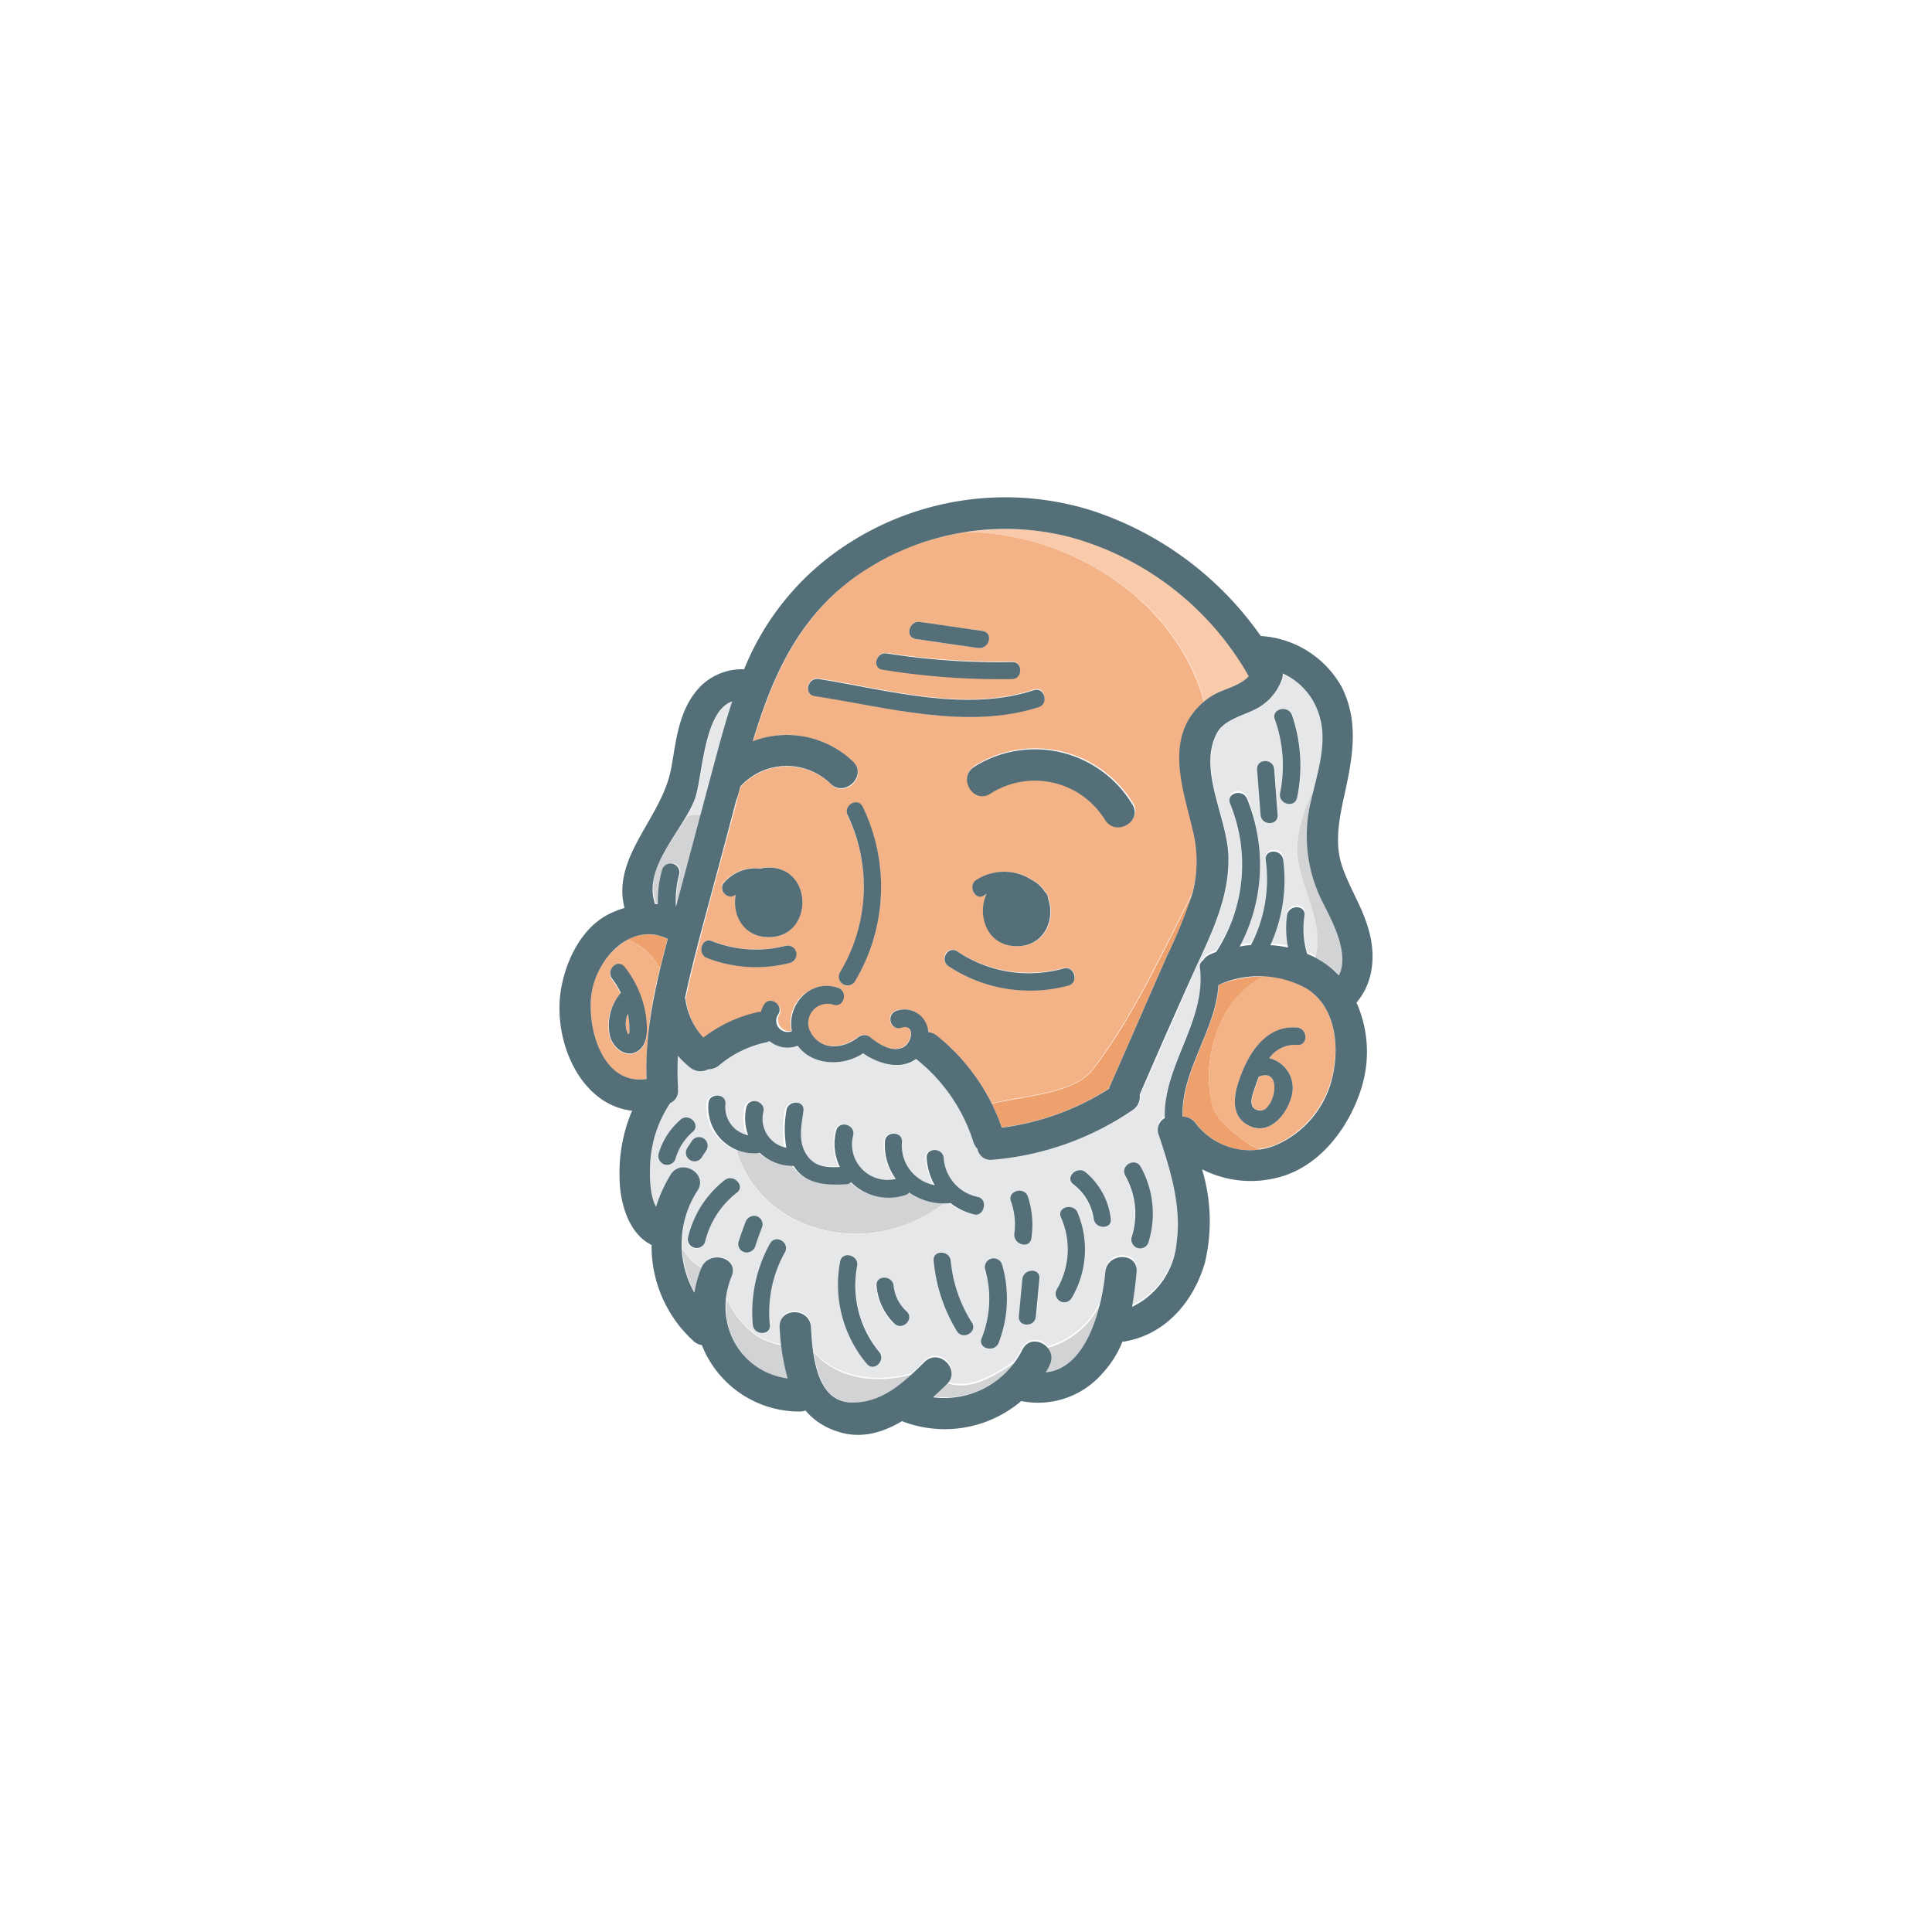 <svg id="圖層_1" data-name="圖層 1" xmlns="http://www.w3.org/2000/svg" viewBox="0 0 226.77 226.77"><defs><style>.cls-1{fill:#eea16c;}.cls-2{fill:#f4b387;}.cls-3{fill:#d1d3d4;}.cls-4{fill:#e6e7e8;}.cls-5{fill:#f9cbab;}.cls-6{fill:#556f79;}</style></defs><path class="cls-1" d="M142.45,130.21c-1.71-5.47.61-13.23,6-15.6a14.21,14.21,0,0,0-5.18.9l-.21.08c-.32,5.35-4.45,10.17-4.2,15.47a1.88,1.88,0,0,1,1.55.82,7.93,7.93,0,0,0,7.43,3.06l-1.23-.61C144.9,133.06,143.27,131.84,142.45,130.21Z"/><path class="cls-2" d="M153.19,115.92a10.64,10.64,0,0,0-4.78-1.35c-5.35,2.37-7.63,10.13-6,15.6.82,1.63,2.45,2.85,4.08,4.08.45.2.86.45,1.23.61a8.13,8.13,0,0,0,2-.49,11.79,11.79,0,0,0,6.69-8.25C157.23,122.57,156.7,118,153.19,115.92Zm-.94,6.73a3.57,3.57,0,0,0-3.27,1.56,3.54,3.54,0,0,1,2.7,4.08c-.33,2.08-2.41,5-4.9,3.92-2.9-1.27-1.72-4.7-.78-6.86,1.15-2.57,3.15-5,6.25-4.74C153.55,120.74,153.55,122.78,152.25,122.65Z"/><path class="cls-3" d="M106.53,139.92a.93.93,0,0,1-.45.29,6.25,6.25,0,0,1-6.37-1.51,1.4,1.4,0,0,1-.61.24c-2.13.13-4.45,0-5.88-1.79l-.25-.37c-.08,0-.16,0-.28,0A5.81,5.81,0,0,1,89,135.27a1.17,1.17,0,0,1-.37.08,5,5,0,0,1-2.2-.37c2.57,8.53,12.29,11.8,20.13,8.66a18.1,18.1,0,0,0,4.36-2.49A6.52,6.52,0,0,1,106.53,139.92Z"/><path class="cls-3" d="M85.3,152.46a8.43,8.43,0,0,0,7.22,9.43,18.88,18.88,0,0,1-.77-4C88.85,157.48,86.6,155.31,85.3,152.46Z"/><path class="cls-3" d="M95.5,158.7c.41,2.78,1.43,5.8,4.41,5.92s5.15-1.47,7.15-3.31C102.93,162.5,98.2,161.89,95.5,158.7Z"/><path class="cls-3" d="M111.26,162.38l0,0c-.49.49-1.06,1-1.63,1.55a10.19,10.19,0,0,0,9.47-4C116.53,161.64,113.92,163.23,111.26,162.38Z"/><path class="cls-3" d="M123,158.21a1.75,1.75,0,0,1,.2,2c-.16.29-.28.53-.45.82,3.6-.33,5.52-4.25,6.41-8A9.82,9.82,0,0,1,123,158.21Z"/><path class="cls-4" d="M152.25,99.59a15,15,0,0,1,2-6.78c.69-2.86,1.51-5.92.73-8.65a8.06,8.06,0,0,0-4.32-5.11,2.37,2.37,0,0,1-.13.7,6.6,6.6,0,0,1-3.3,3.59c-1.35.65-3.51,1.23-4.29,2.65-2.33,4.29,1.14,9.92,1.31,14.37.2,5.15-2.33,9.76-4.33,14.33s-4,9.19-6.08,13.8a1.81,1.81,0,0,1-.82,1.8,34.58,34.58,0,0,1-16.49,5.84,1.52,1.52,0,0,1-1.72-1.27,2.08,2.08,0,0,1-.49-.82,20.1,20.1,0,0,0-6.73-9.75c-1.8,1.43-4.37.61-6.21-.66-2.41,1.6-6,1.43-7.67-.89a3.28,3.28,0,0,1-3.31-.54,3.24,3.24,0,0,1-.33.13,13.07,13.07,0,0,0-5.67,2.73,1.74,1.74,0,0,1-1.27.45,1.92,1.92,0,0,1-2.2-.28,10.45,10.45,0,0,1-1.35-1.31,34.25,34.25,0,0,0,0,3.51,1.17,1.17,0,0,1,0,.37v.08a1.44,1.44,0,0,1-.89,1.59,14.35,14.35,0,0,0-2.37,7.23c0,1.26-.08,3.51.69,4.94a14.82,14.82,0,0,1,1.72-3.76c1.26-2,4.45-.16,3.18,1.84a11.67,11.67,0,0,0-1.84,6.73,5.86,5.86,0,0,0,2.29,2.29c.9-2.16,4.45-1.22,3.55,1a8.38,8.38,0,0,0-.65,2.57c1.3,2.86,3.55,5.06,6.45,5.47-.08-.69-.12-1.39-.17-2.12-.12-2.37,3.56-2.37,3.68,0,0,.82.12,1.84.24,2.9,2.7,3.14,7.43,3.79,11.56,2.61.53-.49,1.06-1,1.55-1.51,1.67-1.63,4.24.9,2.65,2.53,2.66.86,5.27-.73,7.76-2.37a9.39,9.39,0,0,0,1-1.63,1.76,1.76,0,0,1,3-.16,9.8,9.8,0,0,0,6.12-5.15,31.59,31.59,0,0,0,.66-3.79c.2-2.33,3.87-2.37,3.67,0-.12,1.34-.29,2.69-.53,4.08a9.28,9.28,0,0,0,5.22-7.47c.62-4.37-.73-8.62-2.08-12.7a1.59,1.59,0,0,1,.7-2c-.21-6.12,4.9-11.39,4.12-17.67a.8.8,0,0,1,.37-.82,1.91,1.91,0,0,1,1-.78c.16-.08.36-.12.53-.2a18.69,18.69,0,0,0,1.63-17.47c-.49-1.23,1.47-1.76,2-.53a20.61,20.61,0,0,1-.86,17.35c.45-.08.86-.13,1.31-.17a16.73,16.73,0,0,0,1.75-10c-.16-1.31,1.88-1.31,2.05,0a18.93,18.93,0,0,1-1.51,10,12.54,12.54,0,0,1,2.08.29,11.55,11.55,0,0,1-.13-3.76c.17-1.3,2.21-1.3,2.05,0a11,11,0,0,0,.32,4.49,7.45,7.45,0,0,1,.94.45C155.68,108.12,152.25,103.88,152.25,99.59ZM79.26,136c-.37,1.27-2.37.74-2-.53a8.35,8.35,0,0,1,2.57-4c1-.86,2.45.57,1.43,1.43A6.55,6.55,0,0,0,79.26,136Zm1.75.21a1.06,1.06,0,0,1-.37-1.39c.17-.29.37-.53.53-.82a1,1,0,0,1,1.76,1c-.16.29-.37.53-.53.82A1.05,1.05,0,0,1,81,136.17Zm1.72,9.59a1,1,0,0,1-2-.53,11.92,11.92,0,0,1,4.28-6.65c1-.82,2.49.65,1.43,1.42A10.21,10.21,0,0,0,82.73,145.76ZM87.34,147a1,1,0,0,1-.69-1.26c.28-.78.57-1.55.81-2.29a1,1,0,0,1,1.27-.69,1,1,0,0,1,.69,1.26c-.28.78-.57,1.56-.82,2.29A1,1,0,0,1,87.34,147Zm4.78,0a14.93,14.93,0,0,0-1.72,8.46c.12,1.3-1.92,1.3-2,0a16.62,16.62,0,0,1,2-9.48C91,144.78,92.77,145.84,92.12,147Zm9.67,13.11a14.48,14.48,0,0,1-3.14-12c.24-1.31,2.2-.74,2,.53a12.2,12.2,0,0,0,2.61,10C104.08,159.64,102.65,161.11,101.79,160.09Zm3.1-4.74a6.89,6.89,0,0,1-2.08-4.41c-.12-1.3,1.92-1.3,2,0a4.72,4.72,0,0,0,1.47,2.94C107.3,154.82,105.83,156.25,104.89,155.35Zm7.39.82a18.94,18.94,0,0,1-2.73-8.25c-.13-1.3,1.92-1.3,2,0a17,17,0,0,0,2.45,7.23A1,1,0,0,1,112.28,156.17Zm1.92-13.68a6.62,6.62,0,0,1-2.86-1.34c-.16,0-.28,0-.45,0a17.78,17.78,0,0,1-4.36,2.49C98.69,146.82,89,143.56,86.4,135a5.38,5.38,0,0,1-3.47-5.47c.08-1.3,2.12-1.3,2,0a3.34,3.34,0,0,0,2.65,3.68,6,6,0,0,1-.2-3.27c.29-1.26,2.25-.73,2,.53a3.46,3.46,0,0,0,2.69,4.21,12.87,12.87,0,0,1,.05-4.33c.16-1.27,2.2-1.31,2,0-.21,1.55-.57,3.55.28,5s2.41,1.63,4,1.59A6.75,6.75,0,0,1,98,132.7c.29-1.27,2.25-.74,2,.53a4.18,4.18,0,0,0,5,5.1,6.82,6.82,0,0,1-1.26-4.33c.08-1.3,2.12-1.3,2,0a4.81,4.81,0,0,0,3.84,5.07,7.09,7.09,0,0,1-.94-3.15c-.08-1.3,2-1.3,2,0a4.91,4.91,0,0,0,4,4.53A1,1,0,0,1,114.2,142.49Zm3,15.15c-.45,1.22-2.45.69-2-.53a12.45,12.45,0,0,0,.41-8.08,1,1,0,0,1,2-.53A14.24,14.24,0,0,1,117.22,157.64Zm1.88-12.82a8.57,8.57,0,0,0-.41-3.8c-.41-1.26,1.55-1.79,2-.53a10.57,10.57,0,0,1,.41,4.9C120.86,146.66,118.9,146.09,119.1,144.82Zm2.57,9.64c-.12,1.3-2.16,1.3-2,0,.12-1.47.29-2.9.41-4.37.12-1.31,2.16-1.31,2,0C121.92,151.56,121.79,153,121.67,154.46Zm4.12-2.09a1,1,0,0,1-1.75-1,9.24,9.24,0,0,0,.49-8.45c-.53-1.22,1.47-1.75,2-.53A11,11,0,0,1,125.79,152.37Zm2.54-9.35a6.16,6.16,0,0,0-2.37-4c-1-.81.41-2.24,1.43-1.42a8,8,0,0,1,2.94,5.42C130.53,144.33,128.49,144.33,128.33,143Zm6.45,2.74c-.37,1.27-2.37.73-2-.53a9,9,0,0,0-.74-7.23c-.65-1.14,1.14-2.16,1.76-1A11,11,0,0,1,134.78,145.76ZM148,95.63c-.12-1.76-.28-3.55-.41-5.31-.08-1.3,2-1.3,2,0,.12,1.76.28,3.55.4,5.31C150.08,96.94,148,96.94,148,95.63Zm2.29-2.53a16.08,16.08,0,0,0-.61-8.66c-.45-1.26,1.55-1.79,2-.53a18,18,0,0,1,.61,9.72C152,94.93,150,94.4,150.25,93.1Z"/><path class="cls-3" d="M155.47,106.16a17.2,17.2,0,0,1-1.83-10.57c.16-.9.36-1.84.61-2.82a15.32,15.32,0,0,0-2,6.78c0,4.28,3.39,8.53,2.12,12.82a11.15,11.15,0,0,1,1.92,1.26,5.61,5.61,0,0,1,.86.82C158.41,112,156.45,108.28,155.47,106.16Z"/><path class="cls-3" d="M80.11,146.58a11.45,11.45,0,0,0,1.51,5.22,11.56,11.56,0,0,1,.82-2.94h0A5.68,5.68,0,0,1,80.11,146.58Z"/><path class="cls-3" d="M77,106.08c.12,0,.2,0,.33,0a11.11,11.11,0,0,1,.49-4,1,1,0,0,1,2,.53,10,10,0,0,0-.37,3.8c1-3.6,1.92-7.23,2.9-10.82-.57,0-1.11.08-1.68.16C78.68,99,75.66,102.61,77,106.08Z"/><path class="cls-4" d="M86,82.28c-3.39,1.18-3.43,9.06-4.41,11.51a10.55,10.55,0,0,1-1,2c.53-.08,1.1-.12,1.68-.16.49-1.84,1-3.68,1.47-5.55C84.4,87.46,85.09,84.85,86,82.28Z"/><path class="cls-5" d="M146.61,79.34a34.9,34.9,0,0,0-20.69-16.25,31.18,31.18,0,0,0-12.41-.65c12.24.24,24.57,8,27.84,19.92a8.65,8.65,0,0,1,1.79-1.14C144.08,80.77,145.8,80.28,146.61,79.34Z"/><path class="cls-2" d="M140,97.26c-.9-3.88-2.65-8.78-.57-12.61a7.83,7.83,0,0,1,1.88-2.29c-3.31-11.92-15.6-19.72-27.84-19.92a30.15,30.15,0,0,0-12.94,5.14C93.75,72.44,90.69,79.46,88.4,87a11.16,11.16,0,0,1,11.76,2.45c1.71,1.64-.9,4.25-2.61,2.62a7.39,7.39,0,0,0-10.62.28l0,0c-.16.57-.33,1.15-.45,1.72-1.47,5.55-3,11.1-4.45,16.69-.57,2.17-1.1,4.33-1.55,6.5a.94.94,0,0,1,.08.32,7.92,7.92,0,0,0,2.08,4.29,16.49,16.49,0,0,1,6.45-3,.86.86,0,0,1,.29,0,2.45,2.45,0,0,1,.33-.78c.61-1.14,2.4-.12,1.75,1A1.33,1.33,0,0,0,92.89,121a4.3,4.3,0,0,1,5.39-5.1c1.27.41.73,2.37-.53,2a2.27,2.27,0,0,0-2.78,3,1.22,1.22,0,0,1,.21.41,0,0,0,0,0,0,0c1.3,2,3.67,1.75,5.39.49,0,0,.08,0,.12-.08a1.1,1.1,0,0,1,1.39,0c1,.81,2.69,1.91,4,1.1,1-.62,1.3-2.74-.37-2.21-1.26.41-1.8-1.59-.53-2a2.79,2.79,0,0,1,3.71,2.49,2.08,2.08,0,0,1,1,.41,23.36,23.36,0,0,1,6.49,8c4.32-1,9.47-1.18,11.75-3.83,4.94-6.45,8.09-13.6,11.8-20.78v0A15.1,15.1,0,0,0,140,97.26ZM92.73,113a15.85,15.85,0,0,1-9.72-.57c-1.22-.45-.69-2.45.53-2a14,14,0,0,0,8.66.57C93.46,110.73,94,112.73,92.73,113ZM90.24,110c-3,0-4.29-2.7-3.88-5-.9.77-2.21-.61-1.35-1.51a4.81,4.81,0,0,1,4.17-1.55,3.7,3.7,0,0,1,1-.13C95.5,101.79,95.5,110,90.24,110ZM108,73c2.45.37,4.89.7,7.34,1.06,1.31.21.74,2.17-.53,2-2.45-.36-4.9-.69-7.34-1.06C106.16,74.77,106.73,72.81,108,73Zm-3.84,3.64a84.2,84.2,0,0,0,14.61,1c1.31,0,1.31,2,0,2a86.87,86.87,0,0,1-15.18-1.1C102.28,78.4,102.85,76.44,104.16,76.65Zm-3.8,38.53a1,1,0,0,1-1.75-1,19.52,19.52,0,0,0,.89-18.41c-.57-1.18,1.19-2.2,1.76-1A21.52,21.52,0,0,1,100.36,115.18ZM95.54,81.63c-1.3-.21-.73-2.17.54-2,8.08,1.26,17.26,4,25.27,1.3,1.26-.41,1.79,1.55.53,2C113.51,85.71,104,83,95.54,81.63Zm29.85,34a17.22,17.22,0,0,1-14.09-2.24c-1.1-.74-.08-2.49,1-1.76a15.35,15.35,0,0,0,12.5,2A1,1,0,0,1,125.39,115.67Zm-9.76-10.57c-1.1.73-2.12-1-1-1.76a6,6,0,0,1,6.57,0,3.83,3.83,0,0,1,1.51,1.39c.08.08.12.16.21.25a.89.89,0,0,1,.16.53c.86,2.41-.37,5.59-3.67,5.59-3.56,0-4.7-3.71-3.47-6.12A.63.63,0,0,0,115.63,105.1Zm14.12-8.94a9.66,9.66,0,0,0-13.51-3.06c-2,1.26-3.88-1.92-1.83-3.19A13.46,13.46,0,0,1,133,94.28C134.2,96.32,131,98.16,129.75,96.16Z"/><path class="cls-1" d="M116.41,129.55a26,26,0,0,1,1.18,2.78,30.43,30.43,0,0,0,12.53-4.53.37.37,0,0,1,.08-.17c2.29-5.18,4.54-10.36,6.82-15.55A57.25,57.25,0,0,0,140,104.9c-3.71,7.18-6.86,14.32-11.8,20.77C125.88,128.37,120.73,128.57,116.41,129.55Z"/><path class="cls-1" d="M77.46,113.71c.29-1.18.57-2.32.9-3.51a5.09,5.09,0,0,0-4.66.08A7.19,7.19,0,0,1,77.46,113.71Z"/><path class="cls-2" d="M73.7,110.28a8.89,8.89,0,0,0-4.32,6.78c-.37,4.08,1.47,10.33,6.49,9.59a47.65,47.65,0,0,1,1.59-12.94A7.19,7.19,0,0,0,73.7,110.28Zm1,13.23c-1.38.78-2.93-.69-3.18-2a5.71,5.71,0,0,1,1.31-4.9,10.79,10.79,0,0,0-1-1.63c-.82-1,.65-2.49,1.43-1.43a11.88,11.88,0,0,1,2.49,5.59C76,120.57,76.24,122.65,74.72,123.51Z"/><path class="cls-2" d="M73.7,119a2.88,2.88,0,0,0-.16,1.92c.41,1.39.33-.82.33-1.06A8.13,8.13,0,0,1,73.7,119Z"/><path class="cls-2" d="M147.8,126.37h0c-.21.49-.37,1-.53,1.47s-.57,1.55-.13,2.16a1.11,1.11,0,0,0,1.76-.2C149.8,128.74,150.17,125.43,147.8,126.37Z"/><path class="cls-6" d="M119.34,111.06c3.31,0,4.54-3.22,3.68-5.59a.89.89,0,0,0-.16-.53,1.21,1.21,0,0,0-.21-.25,3.9,3.9,0,0,0-1.51-1.39,6,6,0,0,0-6.57,0c-1.06.74,0,2.54,1,1.76a.84.84,0,0,0,.24-.16C114.65,107.35,115.79,111.06,119.34,111.06Z"/><path class="cls-6" d="M86.36,105c-.45,2.28.82,5,3.88,5,5.26,0,5.26-8.17,0-8.17a3.7,3.7,0,0,0-1,.13,4.82,4.82,0,0,0-4.17,1.55C84.15,104.41,85.46,105.79,86.36,105Z"/><path class="cls-6" d="M114.36,90c-2,1.23-.16,4.41,1.84,3.19a9.67,9.67,0,0,1,13.51,3.06c1.27,2,4.45.16,3.19-1.84A13.35,13.35,0,0,0,114.36,90Z"/><path class="cls-6" d="M152.25,120.61c-3.1-.28-5.1,2.13-6.25,4.74-.94,2.16-2.12,5.59.78,6.86,2.49,1.06,4.57-1.84,4.9-3.92a3.57,3.57,0,0,0-2.7-4.08,3.67,3.67,0,0,1,3.27-1.56C153.55,122.78,153.55,120.74,152.25,120.61Zm-3.39,9.19a1.1,1.1,0,0,1-1.76.2c-.44-.61-.08-1.55.13-2.16.16-.45.32-1,.53-1.47h0C150.17,125.43,149.8,128.74,148.86,129.8Z"/><path class="cls-6" d="M75.79,119.06a12.05,12.05,0,0,0-2.49-5.59c-.82-1-2.25.41-1.43,1.43a10,10,0,0,1,1,1.63,5.91,5.91,0,0,0-1.31,4.9c.21,1.31,1.76,2.82,3.19,2S76,120.57,75.79,119.06Zm-2.25,1.88A2.9,2.9,0,0,1,73.7,119a6.38,6.38,0,0,1,.13.86C73.87,120.08,74,122.33,73.54,120.94Z"/><path class="cls-6" d="M100.36,115.18a21.59,21.59,0,0,0,.9-20.49c-.57-1.18-2.33-.16-1.76,1a19.51,19.51,0,0,1-.89,18.41A1,1,0,0,0,100.36,115.18Z"/><path class="cls-6" d="M160.49,108.61c-.77-2.45-2.2-4.61-3-7.06s-.36-5.1.17-7.59c1-4.54,2-9-.17-13.31a11.69,11.69,0,0,0-9.51-6,39,39,0,0,0-20-14.78,34,34,0,0,0-28.33,3.88A31.48,31.48,0,0,0,87.34,78.56a6.89,6.89,0,0,0-5.76,2.74c-2,2.61-2.24,5.84-2.81,8.94-1.11,5.84-7,10.29-5.47,16.33a13.09,13.09,0,0,0-1.6.61c-3.34,1.55-5.22,5.39-5.83,8.82-1.07,6,2.16,13.68,8.32,14.37a18.66,18.66,0,0,0-1.47,7.76c0,2.89,1,6.65,3.76,8a15.05,15.05,0,0,0,4.9,11.26,1.8,1.8,0,0,0,1,.49,12.3,12.3,0,0,0,11.51,7.8,1.67,1.67,0,0,0,.65-.12A8,8,0,0,0,98.24,168c2.69.94,5.31.2,7.63-1.19a13.87,13.87,0,0,0,14-2.36,10,10,0,0,0,9.51-3.23,11.92,11.92,0,0,0,2.37-3.75,1.54,1.54,0,0,0,.45-.05c4.73-.89,7.91-4.73,9.22-9.18a21.06,21.06,0,0,0-.33-11,12.54,12.54,0,0,0,8.54,1.06c5.1-1.1,8.69-5.84,10.16-10.57a14.22,14.22,0,0,0-.57-10.05C161.35,115.18,161.52,111.75,160.49,108.61ZM86.89,92.32h0A7.38,7.38,0,0,1,97.5,92c1.72,1.63,4.33-1,2.62-2.62A11.24,11.24,0,0,0,88.36,87c2.25-7.51,5.35-14.57,12.17-19.39a30.41,30.41,0,0,1,25.35-4.49,34.63,34.63,0,0,1,20.69,16.25c-.81.94-2.49,1.43-3.51,1.88a8.07,8.07,0,0,0-3.67,3.43c-2.08,3.83-.33,8.73.57,12.61a15,15,0,0,1,0,7.59,57.32,57.32,0,0,1-2.94,7.23c-2.29,5.19-4.53,10.37-6.82,15.55,0,.05,0,.13-.08.17a30.69,30.69,0,0,1-12.53,4.53,23.87,23.87,0,0,0-7.64-10.82,2.16,2.16,0,0,0-1-.41,2.79,2.79,0,0,0-3.71-2.49c-1.27.41-.74,2.37.53,2,1.63-.53,1.35,1.59.37,2.21-1.31.81-3-.29-4-1.11a1.12,1.12,0,0,0-1.39,0s-.08,0-.12.09c-1.72,1.26-4.09,1.51-5.39-.49a0,0,0,0,0,0,0,1.77,1.77,0,0,0-.21-.41,2.26,2.26,0,0,1,2.78-3c1.26.4,1.79-1.56.53-2-3.27-1.06-6,2-5.39,5.1A1.33,1.33,0,0,1,91.38,119c.61-1.14-1.14-2.2-1.75-1a3.89,3.89,0,0,0-.33.78.73.73,0,0,0-.29,0,16.49,16.49,0,0,0-6.45,3,8.25,8.25,0,0,1-2.08-4.29.84.84,0,0,0-.08-.33c.45-2.16,1-4.32,1.55-6.49,1.47-5.55,3-11.1,4.45-16.69A12.15,12.15,0,0,0,86.89,92.32Zm-5.35,1.51c.94-2.49,1-10.37,4.41-11.51-.86,2.57-1.55,5.18-2.24,7.76-1.47,5.47-2.9,10.9-4.37,16.37a11.87,11.87,0,0,1,.37-3.8,1,1,0,0,0-2-.53,13.17,13.17,0,0,0-.49,4c-.13,0-.21,0-.33,0C75.38,101.87,80.15,97.47,81.54,93.83ZM69.38,117.06c.41-4.37,4.61-9,9-6.86-1.43,5.39-2.7,10.86-2.49,16.45C70.89,127.39,69,121.14,69.38,117.06Zm87.07,9.1a11.52,11.52,0,0,1-6.69,8.25,8,8,0,0,1-9.39-2.53,1.88,1.88,0,0,0-1.55-.82c-.25-5.3,3.88-10.12,4.2-15.47.08,0,.12,0,.21-.08a11.53,11.53,0,0,1,10,.45C156.7,118,157.23,122.57,156.45,126.16Zm.7-11.67c-.29-.29-.57-.57-.86-.82a10.44,10.44,0,0,0-2.86-1.71,10.25,10.25,0,0,1-.32-4.49c.16-1.31-1.88-1.31-2.05,0a11.45,11.45,0,0,0,.13,3.75,12.51,12.51,0,0,0-2.08-.28,18.51,18.51,0,0,0,1.51-10c-.17-1.31-2.21-1.31-2.05,0a16.8,16.8,0,0,1-1.75,10c-.45,0-.86.08-1.31.16a20.46,20.46,0,0,0,.86-17.35c-.49-1.18-2.45-.69-2,.53a18.8,18.8,0,0,1-1.63,17.47,2.66,2.66,0,0,0-.53.21,1.89,1.89,0,0,0-1,.77.81.81,0,0,0-.37.82c.78,6.29-4.33,11.51-4.12,17.68a1.59,1.59,0,0,0-.7,2c1.35,4.08,2.7,8.37,2.08,12.69a9.25,9.25,0,0,1-5.22,7.47c.24-1.38.41-2.77.53-4.08.2-2.37-3.47-2.33-3.67,0-.41,4.16-2.13,11.31-7,11.76a4.63,4.63,0,0,0,.45-.82c1.11-2.08-2.08-4-3.18-1.84a10.27,10.27,0,0,1-10.49,5.6c.57-.53,1.14-1.06,1.63-1.55,1.67-1.68-.9-4.25-2.61-2.62-2.45,2.41-5,4.9-8.7,4.78-4.12-.16-4.49-5.88-4.65-8.82-.12-2.37-3.8-2.37-3.68,0a27.11,27.11,0,0,0,.94,6c-5.63-.77-8.81-6.57-6.57-12,.9-2.2-2.65-3.14-3.55-1a13.47,13.47,0,0,0-.82,2.94,11.56,11.56,0,0,1,.37-12c1.27-2-1.92-3.88-3.18-1.84A17.15,17.15,0,0,0,77,141.64c-.77-1.39-.73-3.68-.69-4.94a14.05,14.05,0,0,1,2.36-7.23,1.5,1.5,0,0,0,.9-1.59v-.08a1.17,1.17,0,0,0,0-.37,34.38,34.38,0,0,1,0-3.51,10.45,10.45,0,0,0,1.35,1.31,1.92,1.92,0,0,0,2.2.28,2,2,0,0,0,1.27-.45A12.66,12.66,0,0,1,90,122.33a1.51,1.51,0,0,0,.33-.13,3.28,3.28,0,0,0,3.31.54c1.67,2.32,5.3,2.49,7.67.89,1.84,1.27,4.41,2,6.21.66a20.1,20.1,0,0,1,6.73,9.75,2.27,2.27,0,0,0,.49.82,1.55,1.55,0,0,0,1.72,1.27,34.16,34.16,0,0,0,16.49-5.84,1.84,1.84,0,0,0,.82-1.8c2-4.61,4-9.18,6.08-13.8s4.53-9.18,4.33-14.33c-.17-4.49-3.64-10.12-1.31-14.37.77-1.42,2.94-2,4.29-2.65a6.32,6.32,0,0,0,3.3-3.59,2.34,2.34,0,0,0,.12-.7,7.86,7.86,0,0,1,4.33,5.11c1.06,3.67-.77,7.84-1.35,11.47a17.33,17.33,0,0,0,1.84,10.57C156.45,108.28,158.41,112,157.15,114.49Z"/><path class="cls-6" d="M121.92,83c1.22-.4.69-2.36-.53-2-8,2.66-17.19,0-25.27-1.3-1.31-.21-1.84,1.75-.53,2C104,83,113.51,85.71,121.92,83Z"/><path class="cls-6" d="M103.59,78.61a86.59,86.59,0,0,0,15.18,1.1c1.31,0,1.31-2.08,0-2a83.93,83.93,0,0,1-14.61-1C102.85,76.44,102.28,78.4,103.59,78.61Z"/><path class="cls-6" d="M107.47,75c2.44.37,4.89.7,7.34,1.06,1.31.17,1.84-1.79.53-2-2.45-.36-4.89-.69-7.34-1.06C106.73,72.81,106.16,74.77,107.47,75Z"/><path class="cls-6" d="M124.86,113.67a15.06,15.06,0,0,1-12.5-2c-1.1-.73-2.12,1.06-1,1.76a17.35,17.35,0,0,0,14.09,2.24C126.65,115.31,126.12,113.35,124.86,113.67Z"/><path class="cls-6" d="M83,112.45a15.85,15.85,0,0,0,9.72.57,1,1,0,0,0-.53-2,14,14,0,0,1-8.66-.57C82.32,110,81.79,112,83,112.45Z"/><path class="cls-6" d="M147.55,90.32c.13,1.76.29,3.55.41,5.31.08,1.31,2.12,1.31,2,0-.12-1.76-.28-3.55-.4-5.31C149.51,89,147.47,89,147.55,90.32Z"/><path class="cls-6" d="M149.64,84.44a16.05,16.05,0,0,1,.61,8.66c-.25,1.26,1.71,1.83,2,.53a18.33,18.33,0,0,0-.61-9.72C151.15,82.69,149.19,83.22,149.64,84.44Z"/><path class="cls-6" d="M114.77,140.49a5,5,0,0,1-4-4.53c-.08-1.3-2.12-1.3-2,0a7.42,7.42,0,0,0,.94,3.15,4.71,4.71,0,0,1-3.84-5.07c.08-1.3-2-1.3-2,0a6.7,6.7,0,0,0,1.27,4.33,4.16,4.16,0,0,1-5-5.1c.28-1.27-1.68-1.84-2-.53a6.24,6.24,0,0,0,.44,4.24c-1.55.08-3.06,0-4-1.59s-.48-3.43-.28-5c.16-1.31-1.88-1.27-2,0a12.61,12.61,0,0,0,0,4.33,3.46,3.46,0,0,1-2.7-4.21c.29-1.26-1.67-1.83-2-.53a5.89,5.89,0,0,0,.21,3.27,3.36,3.36,0,0,1-2.66-3.68c.09-1.3-2-1.3-2,0a5.39,5.39,0,0,0,5.64,5.8,1.17,1.17,0,0,0,.36-.08,5.61,5.61,0,0,0,3.72,1.55.68.68,0,0,0,.28,0l.25.37c1.39,1.83,3.76,1.92,5.88,1.79a.84.84,0,0,0,.61-.24,6.25,6.25,0,0,0,6.37,1.51.9.9,0,0,0,.45-.29,7.12,7.12,0,0,0,4.86,1.23,7.16,7.16,0,0,0,2.85,1.35C115.51,142.74,116,140.78,114.77,140.49Z"/><path class="cls-6" d="M100.61,148.62c.24-1.31-1.76-1.84-2-.53a14.48,14.48,0,0,0,3.14,12c.86,1,2.29-.45,1.43-1.43A12.2,12.2,0,0,1,100.61,148.62Z"/><path class="cls-6" d="M104.89,150.94c-.12-1.3-2.16-1.3-2,0a7,7,0,0,0,2.08,4.41c.94.9,2.41-.53,1.43-1.43A4.72,4.72,0,0,1,104.89,150.94Z"/><path class="cls-6" d="M90.36,146a16.62,16.62,0,0,0-2,9.48c.12,1.3,2.16,1.3,2,0A14.61,14.61,0,0,1,92.12,147C92.77,145.84,91,144.78,90.36,146Z"/><path class="cls-6" d="M89.46,144a1,1,0,0,0-.69-1.26,1.08,1.08,0,0,0-1.27.69c-.28.78-.57,1.55-.81,2.29a1,1,0,0,0,.69,1.26,1.07,1.07,0,0,0,1.27-.69C88.89,145.52,89.18,144.74,89.46,144Z"/><path class="cls-6" d="M85.05,138.53a12,12,0,0,0-4.28,6.66,1,1,0,0,0,2,.53A10.34,10.34,0,0,1,86.48,140C87.54,139.19,86.07,137.72,85.05,138.53Z"/><path class="cls-6" d="M111.59,148c-.12-1.3-2.17-1.3-2,0a19.11,19.11,0,0,0,2.73,8.25c.7,1.1,2.45.08,1.76-1A16.44,16.44,0,0,1,111.59,148Z"/><path class="cls-6" d="M115.63,149a12.45,12.45,0,0,1-.41,8.08c-.49,1.22,1.51,1.75,2,.53a14.32,14.32,0,0,0,.41-9.14A1,1,0,0,0,115.63,149Z"/><path class="cls-6" d="M120,150.13c-.12,1.47-.29,2.9-.41,4.37-.12,1.3,1.92,1.3,2,0,.12-1.47.29-2.9.41-4.37C122.2,148.82,120.16,148.82,120,150.13Z"/><path class="cls-6" d="M124.53,142.9a9.24,9.24,0,0,1-.49,8.45,1,1,0,0,0,1.75,1,11.16,11.16,0,0,0,.7-10C126,141.15,124,141.68,124.53,142.9Z"/><path class="cls-6" d="M127.43,137.6c-1-.82-2.49.61-1.43,1.42a6.16,6.16,0,0,1,2.37,4c.16,1.31,2.2,1.31,2,0A8.34,8.34,0,0,0,127.43,137.6Z"/><path class="cls-6" d="M132.08,138a9,9,0,0,1,.74,7.23,1,1,0,0,0,2,.53,11.33,11.33,0,0,0-.94-8.82C133.22,135.8,131.43,136.82,132.08,138Z"/><path class="cls-6" d="M81.3,132.86c1-.86-.45-2.29-1.43-1.43a8.35,8.35,0,0,0-2.57,4,1,1,0,0,0,2,.53A6.55,6.55,0,0,1,81.3,132.86Z"/><path class="cls-6" d="M82.4,135.8c.16-.29.37-.53.53-.82a1,1,0,0,0-1.76-1c-.16.29-.36.53-.53.82a1,1,0,0,0,1.76,1Z"/><path class="cls-6" d="M121.06,145.35a10.57,10.57,0,0,0-.41-4.9c-.41-1.22-2.41-.69-2,.53a8.09,8.09,0,0,1,.41,3.8C118.9,146.09,120.86,146.66,121.06,145.35Z"/></svg>